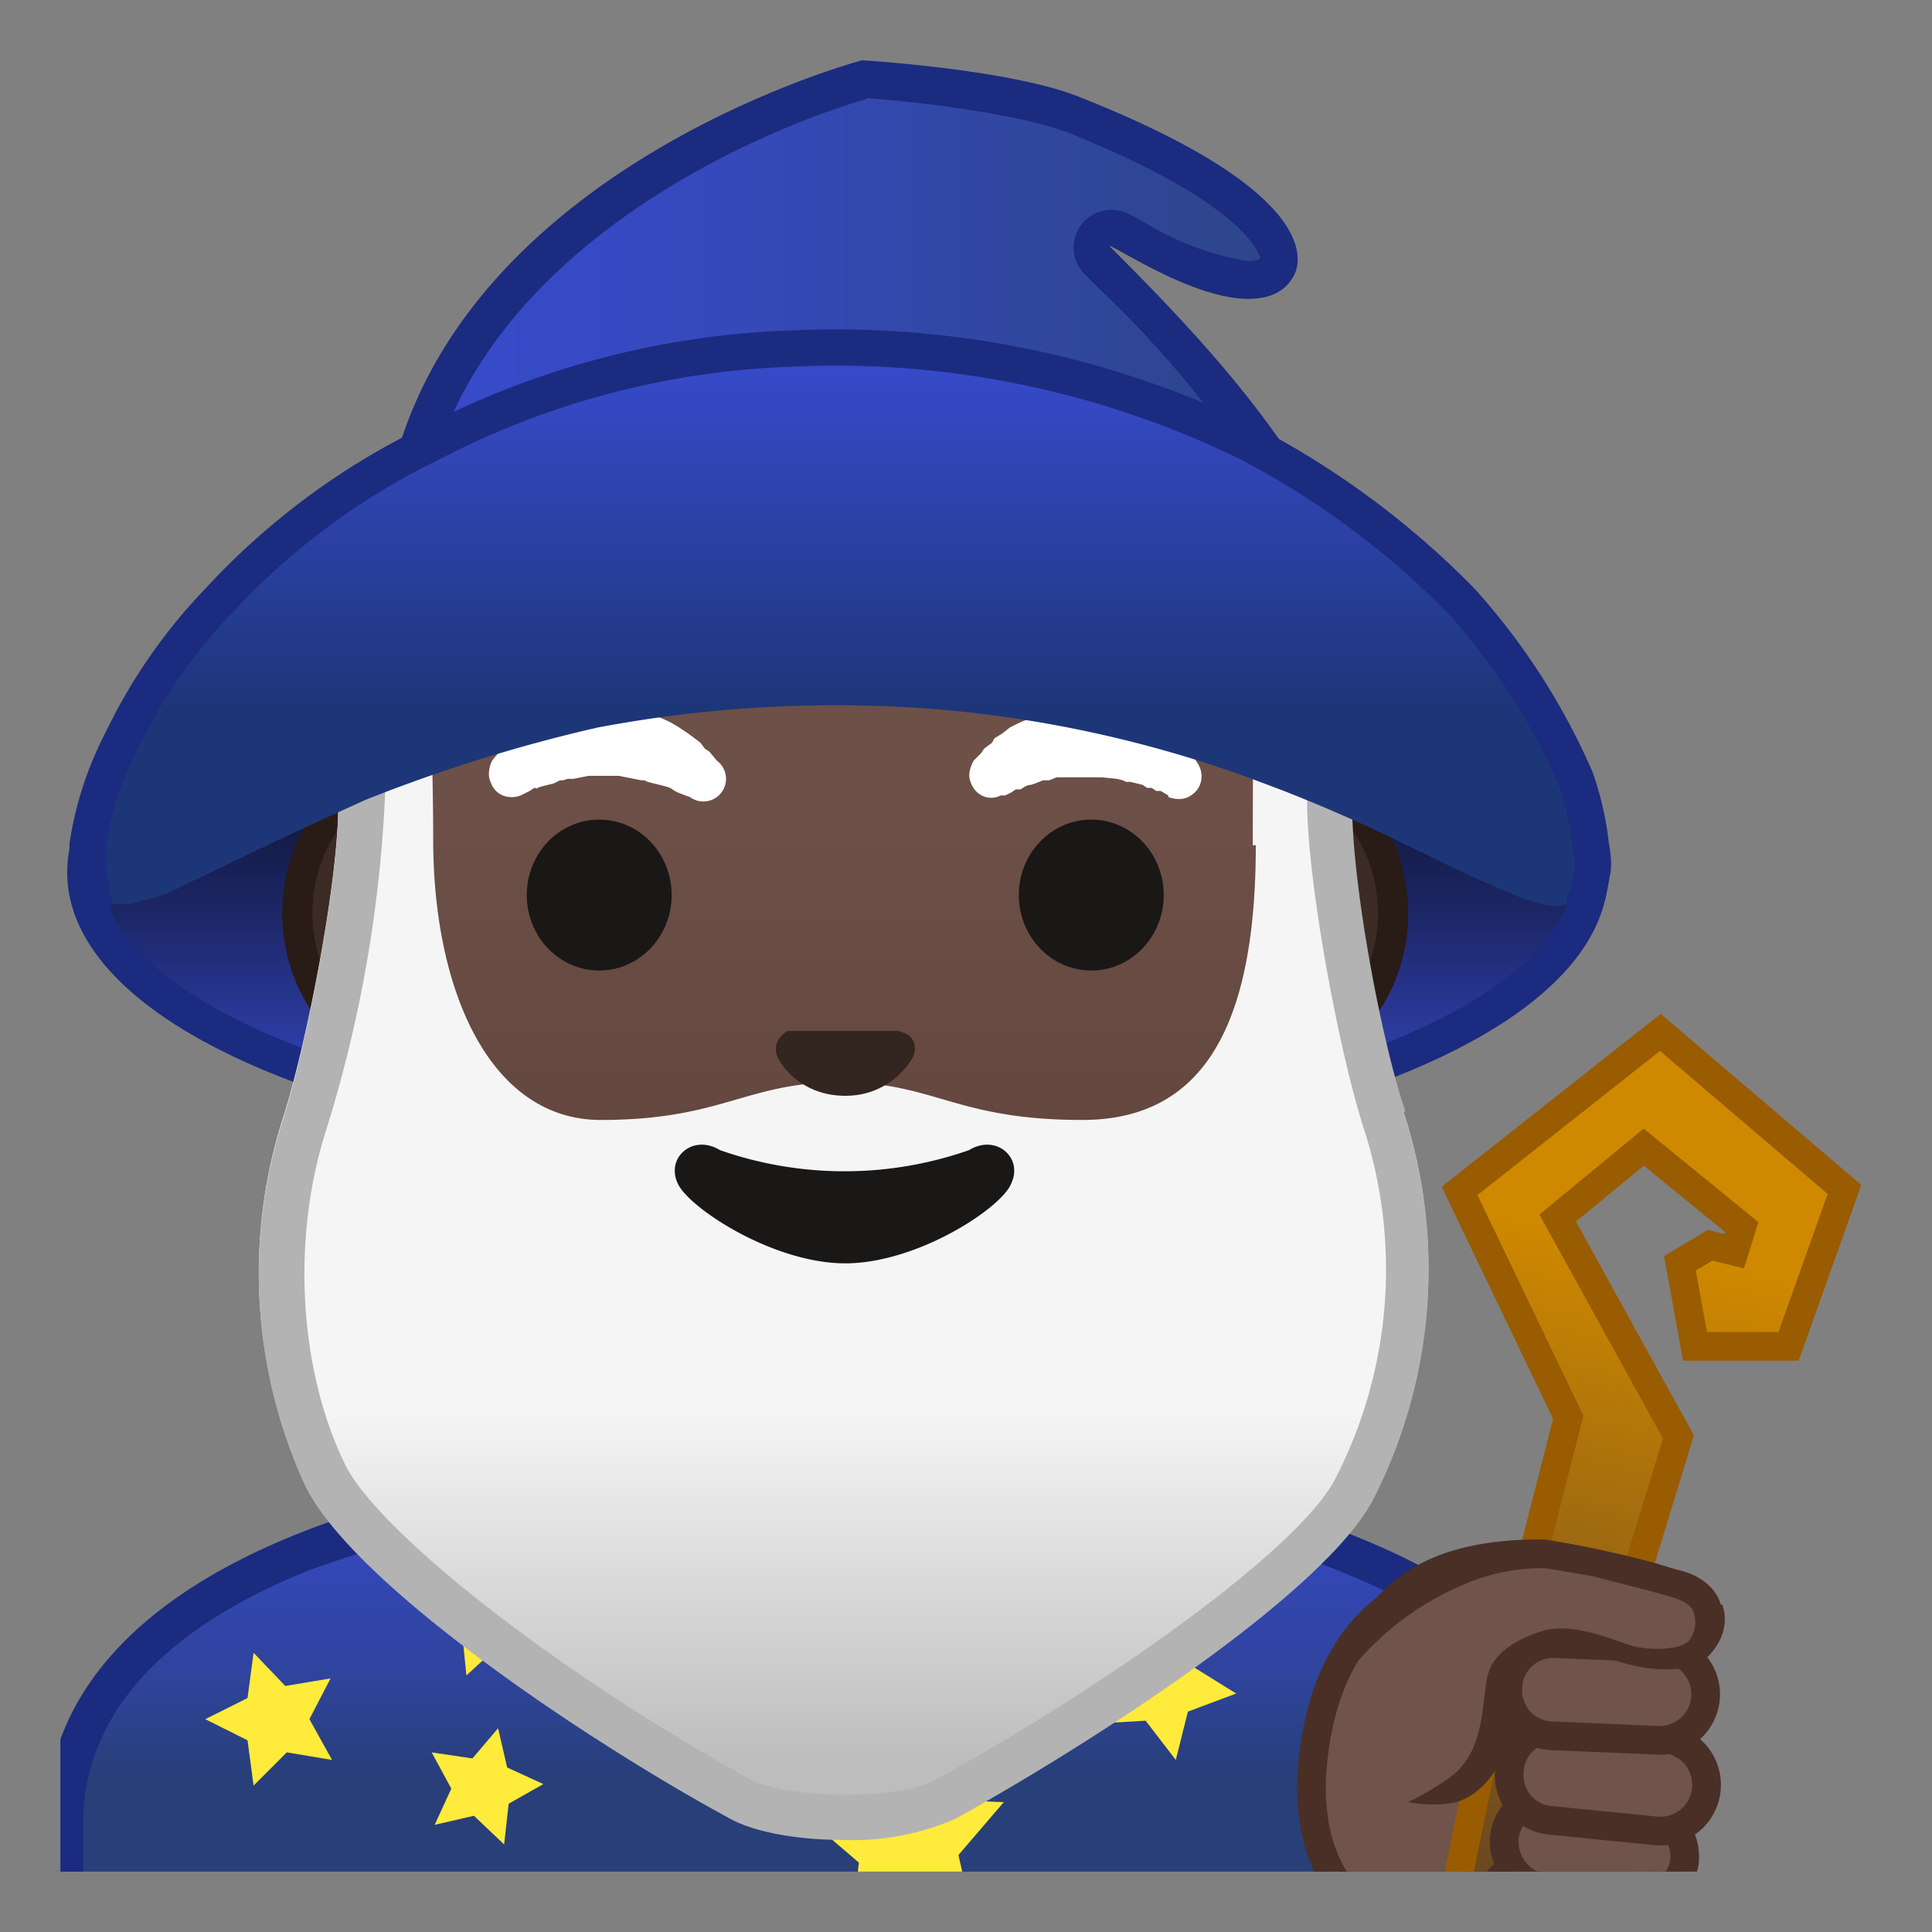 <svg viewBox="0 0 128 128" xmlns="http://www.w3.org/2000/svg" xmlns:xlink="http://www.w3.org/1999/xlink"><rect x="0" y="0" width="128" height="128" fill="#808080" stroke="none"/><defs><path id="a" d="M4 4h120v120H4z"/></defs><clipPath id="b"><use xlink:href="#a"/></clipPath><g clip-path="url(#b)"><linearGradient id="c" x1="55" x2="55" y1="97.2" y2="131.2" gradientUnits="userSpaceOnUse"><stop stop-color="#384ACC" offset="0"/><stop stop-color="#3548BF" offset=".1"/><stop stop-color="#2F449D" offset=".4"/><stop stop-color="#283F7A" offset=".6"/></linearGradient><path d="M4.2 130.7V121c0-17.5 27.4-23.8 50.8-23.8h.1a93 93 0 0 1 35.1 6c7.1 3 15.6 8.6 15.6 17.8v9.7H4.2z" fill="url(#c)"/><path d="M55.1 98.5c24.6 0 49.4 7.7 49.4 22.5v8.5h-99v-8.6c0-7.1 5-12.8 14.8-16.8A95.7 95.7 0 0 1 55 98.4h.1m0-2.4H55c-25.6 0-52 7-52 25v11h104v-11c0-16.9-26.1-25-51.9-25z" fill="#1B2B7F"/></g><path clip-path="url(#b)" fill="#FFEB3B" d="M36.4 102.2l2 2.3 3-.4-1.5 2.7 1.3 2.8-3-.7-2.3 2.1-.3-3-2.7-1.6 2.9-1.2zM33 114.5l.6 2.6 2.4 1.1-2.3 1.3-.3 2.7-2-1.9-2.6.6 1.1-2.4-1.3-2.4 2.7.4zm26.5.7l2.4 4 4.6.2-3 3.5 1 4.4-4.1-1.8-4 2.5.5-4.6-3.5-3 4.4-1zm-42.7-5.7l2.1 2.2 3-.5-1.4 2.7 1.5 2.7-3-.5-2.2 2.2-.4-3-2.8-1.4 2.8-1.4zm62.2-2.4v3.3l2.9 1.8-3.2 1.2-.8 3.2-2-2.6-3.4.2 1.9-2.8-1.3-3 3.3.8z"/><linearGradient id="d" x1="55.5" x2="55.5" y1="40.3" y2="74.9" gradientUnits="userSpaceOnUse"><stop stop-color="#05080F" offset="0"/><stop stop-color="#070A15" offset=".1"/><stop stop-color="#0B1026" offset=".3"/><stop stop-color="#131A42" offset=".4"/><stop stop-color="#1D286A" offset=".6"/><stop stop-color="#2B399B" offset=".8"/><stop stop-color="#384ACC" offset="1"/></linearGradient><ellipse cx="55.5" cy="57.8" rx="49.9" ry="18.3" clip-path="url(#b)" fill="url(#d)" stroke="#1B2B7F" stroke-linecap="round" stroke-linejoin="round" stroke-miterlimit="10" stroke-width="2.3"/><g clip-path="url(#b)"><path d="M29.2 70.7c-5.2 0-9.5-4.6-9.5-10.2s4.3-10.2 9.5-10.2h53.6c5.3 0 9.5 4.6 9.5 10.2s-4.2 10.2-9.5 10.2H29.2z" fill="#3C2B24"/><path d="M82.8 51.3c4.7 0 8.5 4.2 8.5 9.2s-3.8 9.2-8.5 9.2H29.2c-4.7 0-8.5-4.1-8.5-9.2s3.8-9.2 8.5-9.2h53.6m0-2H29.2c-5.8 0-10.5 5-10.5 11.2s4.7 11.2 10.5 11.2h53.6c5.8 0 10.5-5 10.5-11.2s-4.7-11.2-10.5-11.2z" fill="#291B16"/></g><g clip-path="url(#b)"><linearGradient id="e" x1="55.6" x2="55.6" y1="93.4" y2="11.4" gradientUnits="userSpaceOnUse"><stop stop-color="#5C4037" offset="0"/><stop stop-color="#63463D" offset=".2"/><stop stop-color="#6D5047" offset=".5"/><stop stop-color="#70534A" offset="1"/></linearGradient><path d="M55.6 93a30 30 0 0 1-22-9.4A40.7 40.7 0 0 1 23.8 55c0-12.1 3.5-23.3 9.8-31.5 6-7.6 14-12 22-12s16.2 4.3 22.2 12A51.5 51.5 0 0 1 87.5 55c0 11.9-3.5 21.8-10 28.6a30 30 0 0 1-22 9.5z" fill="url(#e)"/><path d="M55.6 12.5c7.8 0 15.5 4.2 21.3 11.6 6.2 8 9.6 19 9.6 31A40 40 0 0 1 76.8 83a29 29 0 0 1-21.2 9 29 29 0 0 1-21.2-9 39.7 39.7 0 0 1-9.7-28c0-12 3.4-22.9 9.6-30.9a27.5 27.5 0 0 1 21.3-11.6m0-2c-17 0-32.9 18.2-32.9 44.5 0 26.1 16.3 39 32.9 39 16.6 0 32.9-12.9 32.9-39 0-26.3-15.8-44.5-33-44.5z" fill="#4A2F27"/></g><g clip-path="url(#b)" fill="#fff"><path d="M32.6 50.4l.4-.5.2-.3.4-.3.4-.4.5-.3.5-.4.6-.3.6-.3.7-.3 1.5-.3 1.6-.1h1.6l1.5.4a11 11 0 0 1 1.4.6l.5.3.6.4.4.3.4.3.3.4.3.2.5.6a1.5 1.5 0 0 1-1.8 2.4l-.3-.1-.5-.2-.2-.1-.3-.2a6 6 0 0 0-.7-.2l-.4-.1-.4-.1-.2-.1h-.2l-.5-.1-1-.2h-2l-1 .2h-.4l-.3.1h-.2l-.4.2-.4.1-.4.1-.3.1c0 .1-.1 0-.2 0l-.3.2-.6.3c-.8.3-1.7 0-2-.9-.2-.4-.1-1 .1-1.4zm44.8 2.3l-.5-.3h-.3l-.3-.2H76l-.3-.2-.4-.1-.4-.1h-.3l-.2-.1-.4-.1-1-.1h-3l-.5.2h-.4l-.5.2-.3.1c-.3 0-.5.2-.7.3h-.3l-.3.2-.4.2h-.3c-.8.4-1.7 0-2-.9-.2-.5 0-1 .2-1.4l.5-.5.2-.3.4-.3c.2-.1.2-.3.3-.4l.5-.3.5-.4.6-.3.7-.3.7-.2 1.5-.4H72l1.5.1c.6 0 1 .2 1.6.4a11 11 0 0 1 1.3.5l.6.3.5.4.5.3.4.4.4.3.2.3.3.5c.5.7.4 1.7-.4 2.2-.4.3-1 .3-1.5.1z"/></g><g clip-path="url(#b)" fill="#1A1717"><ellipse cx="39.7" cy="59.3" rx="4.8" ry="5"/><ellipse cx="72.3" cy="59.3" rx="4.8" ry="5"/></g><path d="M49 77l.6.2h.4l.3.1.8.2 1 .2 1 .2h1.2l1.2.1h1.2l1.2-.1 1.1-.2 1-.2 1.5-.4.6-.1h.3c1-.3 2.1.2 2.4 1.1.2.6 0 1.2-.5 1.6l-.5.5-.8.5-1 .6a15 15 0 0 1-2.9 1c-.5.2-1.1.4-1.7.4a18.5 18.5 0 0 1-3.7 0l-1.8-.3-1.5-.5a9 9 0 0 1-1.3-.6c-.4-.1-.8-.4-1.1-.6-.2 0-.3-.2-.4-.3l-.3-.2-.5-.4c-.8-.8-.7-1.9.2-2.5.5-.4 1.3-.5 2-.3z" clip-path="url(#b)" fill="#F57C00"/><path clip-path="url(#b)" fill="#FFEB3B" d="M31.4 102.2l2 2.3 3-.4-1.5 2.7 1.3 2.8-3-.7-2.3 2.1-.3-3-2.7-1.6 2.9-1.2z"/><g clip-path="url(#b)"><linearGradient id="f" x1="56" x2="56" y1="55" y2="132.1" gradientUnits="userSpaceOnUse"><stop stop-color="#F5F5F5" offset=".5"/><stop stop-color="#BDBDBD" offset=".8"/></linearGradient><path d="M28.7 33a6.5 6.5 0 0 0-6.7 6.4c0 3 .1 7.1.4 13.2.2 4.9-2 16.2-3.6 21.3a33.6 33.6 0 0 0 1.4 24.4c3.2 6.6 18.8 17 28 22 3.5 2 11.6 2 15.1 0 9-4.8 24.1-14.7 27.6-20.9A33.5 33.5 0 0 0 93 73.7c-1.7-5-3.7-16.1-3.5-20.9.2-6.1.2-10.3.2-13.3 0-3.6-3-6.4-6.6-6.4H28.7zm54.5 23c0 12-3.5 18.2-11.5 18.2-8.4 0-9.8-2.5-16-2.5-6.3 0-7.8 2.5-15.9 2.5-7.3 0-11.1-8.5-11.1-18.6s-1-19.7 1.7-19.2c4.3.8 17.7 1.8 25.2 1.8 7.2 0 20.4-1 24.8-1.7C83.4 36 83 44 83 56z" fill="url(#f)"/></g><path d="M64.2 76.2a25 25 0 0 1-16.5 0c-1.8-1.1-3.6.5-2.8 2.2.7 1.6 6.3 5.3 11.1 5.3s10.4-3.7 11-5.3c.8-1.7-1-3.3-2.8-2.2z" clip-path="url(#b)" fill="#1A1717"/><g clip-path="url(#b)"><path d="M28 32c-3.7 0-6.7 3-6.6 6.7 0 3 0 7.2.3 13.5.2 5-2 16.5-3.7 21.7a34.3 34.3 0 0 0 1.5 25c3.3 6.7 19.2 17.3 28.6 22.5 3.5 2 11.9 2 15.5 0 9.2-5 24.6-15 28.2-21.3 4.3-7.8 5-18.1 2.2-26.5a87.8 87.8 0 0 1-3.7-21.4c.2-6.3.3-10.6.2-13.6 0-3.7-3-6.6-6.7-6.6H28.1zm55.8 23.4c0 12.4-3.5 18.7-11.7 18.7-8.6 0-10-1.5-16.4-1.5-6.4 0-8 1.5-16.2 1.5C32 74 28 65.4 28 55s-1-20 1.9-19.5c4.3.8 18 1.8 25.7 1.8 7.4 0 20.9-1 25.3-1.7 3-.5 2.9 7.5 2.9 19.8z" fill="none"/></g><path d="M93.1 73.6c-1.7-5-3.7-16.1-3.5-20.9.2-6.2.2-10.3.2-13.3 0-3.6-3-6.4-6.6-6.4H28.7a6.6 6.6 0 0 0-6.7 6.5c0 3 .1 7.1.4 13.2.2 4.9-2 16.2-3.6 21.3a33.6 33.6 0 0 0 1.4 24.4c3.2 6.6 18.8 17 28 22 1.7 1 4.7 1.5 7.6 1.5a17 17 0 0 0 7.5-1.4c9-5 24.1-14.7 27.6-21A33.5 33.5 0 0 0 93 73.7zm-4.7 24.5c-2.7 4.9-15.8 14-26.4 19.8-1.2.7-3.6 1-6 1-2.7 0-5.1-.4-6.3-1-14.3-8-24.8-16.8-26.8-20.8-3.1-6.3-3.6-15-1.3-22.2a87.3 87.3 0 0 0 3.5-35.4 3.6 3.6 0 0 1 1.1-2.7c-.7 2.4 1.5-.4 4-.4h.2c4.3.8 17.7 1.8 25.2 1.8 7.2 0 20.4-1 24.7-1.7h.3c2.7 0 4.8 1.3 4-.4 1.3.6 2.2 1.9 2.2 3.3 0 3.8 0 8-.2 13.2-.1 5.2 2 16.6 3.7 22a30.3 30.3 0 0 1-1.9 23.5z" clip-path="url(#b)" fill="#B3B3B3"/><path d="M59.8 68.4l-.3-.1h-7.3c-.6.3-1 1-.7 1.7s1.7 2.6 4.5 2.6 4.2-2 4.5-2.6c.3-.7 0-1.4-.7-1.6z" clip-path="url(#b)" fill="#33251F"/><g clip-path="url(#b)"><linearGradient id="g" x1="26.5" x2="87.8" y1="21.2" y2="21.2" gradientUnits="userSpaceOnUse"><stop stop-color="#384ACC" offset="0"/><stop stop-color="#3649BF" offset=".3"/><stop stop-color="#30479D" offset=".7"/><stop stop-color="#2C4585" offset="1"/></linearGradient><path d="M87.8 37H26.5c1-22.5 28.2-31 30.7-31.6 1.5 0 10 .7 14.1 2.4 10.3 4.1 12.8 7.3 13.3 8.8.3.7 0 1 0 1.2-.2.4-.6.9-1.9.9a18 18 0 0 1-7.7-3c-.8-.3-1-.5-1.4-.5-.5 0-1 .3-1.1.8s-.2 1 .2 1.4l1 .9C78.2 23 85 30 87.7 37.2z" fill="url(#g)"/><path d="M57.4 6.5c3 .2 10 1 13.4 2.3 11.7 4.7 12.6 8 12.7 8.3-.1.1-.3.2-.8.2a19 19 0 0 1-7.1-2.7c-.9-.5-1.3-.7-2-.7a2.5 2.5 0 0 0-1.8 4.2l1 1a70.2 70.2 0 0 1 13 16.7l-58-.2C29.7 15.5 54 7.5 57.3 6.6M57.1 4s-31.9 8.4-31.9 34l64.3.3c-2.6-8.5-11-17-16-22 .4 0 5.5 3.5 9.2 3.5 1.3 0 2.4-.4 3-1.5.3-.5 2.6-5.2-14-11.8C67.2 4.6 57.2 4 57.2 4z" fill="#1B2B7F"/></g><linearGradient id="h" x1="55.6" x2="55.6" y1="22.8" y2="47" gradientUnits="userSpaceOnUse"><stop stop-color="#384ACC" offset="0"/><stop stop-color="#3447BF" offset=".2"/><stop stop-color="#293F9D" offset=".6"/><stop stop-color="#1D3678" offset="1"/></linearGradient><path d="M105.5 56a22.3 22.3 0 0 0-2.3-7 35.3 35.3 0 0 0-6.5-9.2 45 45 0 0 0-11.5-9A51.2 51.2 0 0 0 71.7 25a48.8 48.8 0 0 0-9.5-1.8 59 59 0 0 0-31.2 5 55.7 55.7 0 0 0-16.6 11.6 43.6 43.6 0 0 0-7.6 11.8A20.2 20.2 0 0 0 5.7 56v1.6c0 .5.2.9.4 1.2.2.4.5.7.8.9s.9.2 1.4.2 1-.2 1.8-.4 1.4-.5 2.2-.9l2.7-1.3a374.3 374.3 0 0 1 7-3.3l2.2-1a104.2 104.2 0 0 1 15.4-4.8A84.9 84.9 0 0 1 62.2 47a80.4 80.4 0 0 1 20.2 4.4l2.4.9a104.2 104.2 0 0 1 8 3.5l3.3 1.6a75.5 75.5 0 0 0 5 2.2c.7.2 1.3.4 1.8.4s1 0 1.3-.2l1-.9.3-1.2V56z" clip-path="url(#b)" fill="url(#h)"/><path d="M6.2 59.7l-.4-2V56a22.3 22.3 0 0 1 2.3-7 35.3 35.3 0 0 1 6.4-9.2 46.9 46.9 0 0 1 14-10.4 55.7 55.7 0 0 1 23.8-6.3 62.2 62.2 0 0 1 30.5 6.3 56.2 56.2 0 0 1 14 10.4 43.6 43.6 0 0 1 7.6 11.8 20.2 20.2 0 0 1 1 4.4c.1.6.2 1.2.1 1.7s-.3 1.8-.5 2.1" clip-path="url(#b)" fill="none" stroke="#1B2B7F" stroke-linecap="round" stroke-linejoin="round" stroke-miterlimit="10" stroke-width="2.4"/><g clip-path="url(#b)"><path d="M105.8 129.8l-8-.3c-7-.7-11.7-4.7-10.8-13 2-18.2 21.9-12.3 23.7-6.4 2.7 8.8-1.8 20-4.9 19.7z" fill="#70534A" stroke="#4A2F27" stroke-linecap="round" stroke-linejoin="round" stroke-miterlimit="10" stroke-width="1.9"/><linearGradient id="i" x1="111.8" x2="95.5" y1="68.6" y2="138.6" gradientUnits="userSpaceOnUse"><stop stop-color="#CF8900" offset=".2"/><stop stop-color="#885B17" offset=".6"/><stop stop-color="#5B3E26" offset=".9"/><stop stop-color="#4A332C" offset="1"/></linearGradient><path d="M110 68.4l12.2 10.4-3.7 10.4h-6.2l-1-5.5 2-1.2 1.6.4.5-1.6-6.5-5.3-5.7 4.7 8 14.5-13.5 44.1-3.9-.4s3.6-19.4 5.5-27l4.6-18-7.2-15L110 68.4z" fill="url(#i)" stroke="#995C00" stroke-miterlimit="10" stroke-width="1.9"/><path d="M98.5 126c-.3 1.7.9 3.3 2.6 3.6l4.3.7c1.7.2 3.3-1 3.6-2.6.3-1.7-.9-3.3-2.6-3.6l-4.3-.7c-1.7-.3-3.3.9-3.6 2.6z" fill="#70534A" stroke="#4A2F27" stroke-linecap="round" stroke-linejoin="round" stroke-miterlimit="10" stroke-width="1.7"/><path d="M99.7 121.5c-.3 1.8 1 3.4 2.6 3.6l5.7.9c1.7.3 3.3-1 3.6-2.6.2-1.7-1-3.3-2.6-3.6l-5.7-.9c-1.7-.2-3.3 1-3.6 2.6z" fill="#70534A" stroke="#4A2F27" stroke-linecap="round" stroke-linejoin="round" stroke-miterlimit="10" stroke-width="1.9"/><path d="M100 117.3a3 3 0 0 0 2.7 3.3l7 .7a3 3 0 1 0 .6-6.1l-7-.7a3 3 0 0 0-3.3 2.8z" fill="#70534A" stroke="#4A2F27" stroke-linecap="round" stroke-linejoin="round" stroke-miterlimit="10" stroke-width="1.9"/><path d="M99.9 111.8a3 3 0 0 0 3 3.2l6.9.3a3 3 0 0 0 .3-6.1l-7-.3a3 3 0 0 0-3.2 2.9z" fill="#70534A" stroke="#4A2F27" stroke-linecap="round" stroke-linejoin="round" stroke-miterlimit="10" stroke-width="1.9"/><path d="M110.6 105c-.8-.3-3.5-1.1-5.3-1.5a24 24 0 0 0-3-.5c-2.3 0-9.2 2.5-10.8 4-.8.9-5.8 12.2 4 10.4 4.1-.5 3-5.4 4.4-6.8 1-1 2.7-2.6 7.6-.9 1.4.5 3.8.5 4.6-.6 1.6-1.8.7-3.6-1.5-4.2z" fill="#70534A"/><path d="M114 106.3c-.3-1.1-1.4-2-2.9-2.3l-1.3-.4a71 71 0 0 0-7.4-1.6c-6.6-.1-9.7 2-11.6 4.3-1.3 1.5-1 4-.7 3.6a19 19 0 0 1 6.6-4.8 13 13 0 0 1 5.7-1.2l3 .5 3.9 1 1.4.4c.8.2 1.4.6 1.5 1a2 2 0 0 1-.3 1.9c-.5.6-2.6.7-3.9.3-1.8-.6-3.7-1.4-5.6-1-1.5.4-3.2 1.3-3.7 2.6-.6 1.4-.1 4.8-2.2 6.8-1 .9-3.2 2-3.2 2s2.5.5 3.9-.3c2-1.1 2.9-3.6 3.3-5.7.2-.9.1-2.5.4-2.7.9-.9 1.9-2.1 6.4-.6 1.6.5 4.7 1 6-.5.9-1 1.2-2.2.8-3.3z" fill="#4A2F27"/></g></svg>